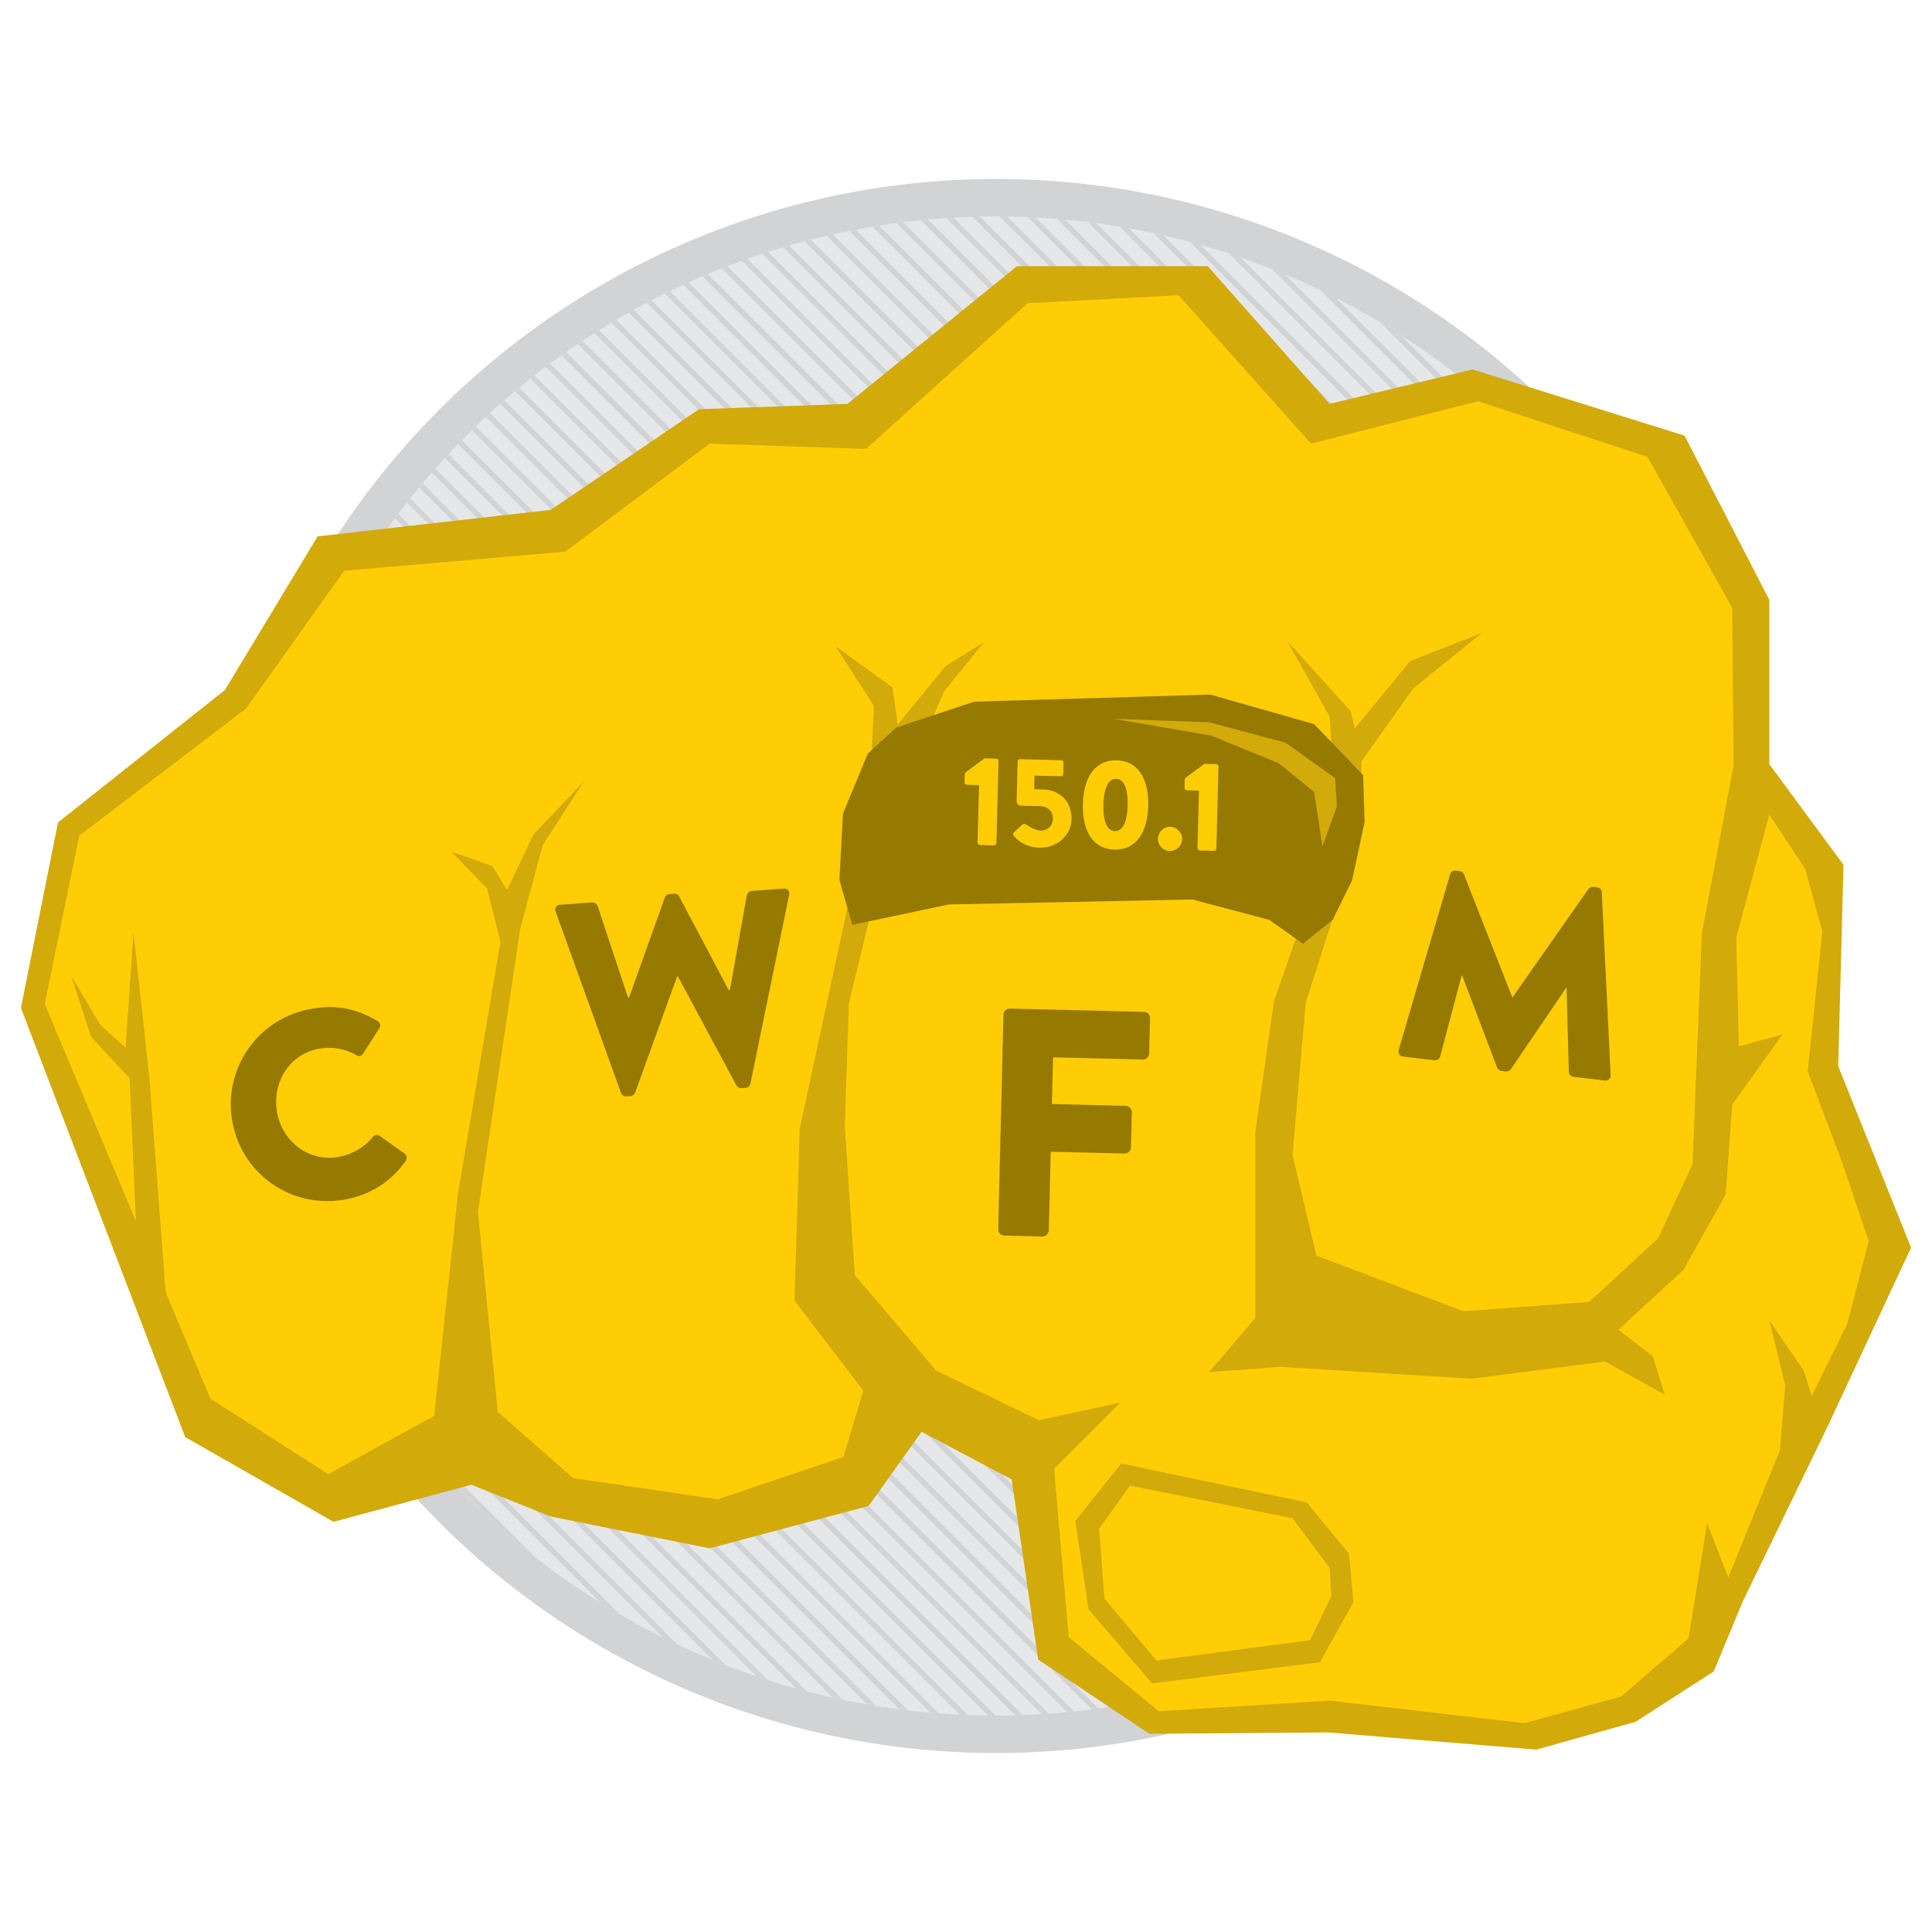 <?xml version="1.0" encoding="utf-8"?>
<!-- Generator: Adobe Illustrator 17.0.2, SVG Export Plug-In . SVG Version: 6.00 Build 0)  -->
<!DOCTYPE svg PUBLIC "-//W3C//DTD SVG 1.1//EN" "http://www.w3.org/Graphics/SVG/1.1/DTD/svg11.dtd">
<svg version="1.1" id="Layer_1" xmlns="http://www.w3.org/2000/svg" xmlns:xlink="http://www.w3.org/1999/xlink" x="0px" y="0px"
	 width="150px" height="150px" viewBox="0 0 150 150" enable-background="new 0 0 150 150" xml:space="preserve">
<g>
	<g>
		<g>
			<circle fill="#D1D3D4" cx="77.33" cy="75" r="61.105"/>
		</g>
	</g>
	<g>
		<g>
			<circle fill="#E6E7E8" cx="77.33" cy="75" r="58.198"/>
		</g>
	</g>
	<g>
		<defs>
			<circle id="SVGID_1_" cx="77.33" cy="75" r="58.198"/>
		</defs>
		<clipPath id="SVGID_2_">
			<use xlink:href="#SVGID_1_"  overflow="visible"/>
		</clipPath>
		<g clip-path="url(#SVGID_2_)">
			<g>
				
					<rect x="-51.306" y="113.915" transform="matrix(0.707 0.707 -0.707 0.707 89.539 12.077)" fill="#D1D3D4" width="162.995" height="0.413"/>
			</g>
			<g>
				
					<rect x="-50.239" y="112.849" transform="matrix(0.707 0.707 -0.707 0.707 89.097 11.011)" fill="#D1D3D4" width="162.995" height="0.413"/>
			</g>
			<g>
				
					<rect x="-49.173" y="111.782" transform="matrix(0.707 0.707 -0.707 0.707 88.656 9.944)" fill="#D1D3D4" width="162.994" height="0.413"/>
			</g>
			<g>
				
					<rect x="-48.107" y="110.716" transform="matrix(0.707 0.707 -0.707 0.707 88.214 8.878)" fill="#D1D3D4" width="162.994" height="0.413"/>
			</g>
			<g>
				
					<rect x="-47.041" y="109.65" transform="matrix(0.707 0.707 -0.707 0.707 87.773 7.812)" fill="#D1D3D4" width="162.995" height="0.413"/>
			</g>
			<g>
				
					<rect x="-45.974" y="108.583" transform="matrix(0.707 0.707 -0.707 0.707 87.331 6.745)" fill="#D1D3D4" width="162.995" height="0.413"/>
			</g>
			<g>
				
					<rect x="-44.908" y="107.517" transform="matrix(0.707 0.707 -0.707 0.707 86.889 5.679)" fill="#D1D3D4" width="162.995" height="0.413"/>
			</g>
			<g>
				
					<rect x="-43.841" y="106.451" transform="matrix(0.707 0.707 -0.707 0.707 86.447 4.613)" fill="#D1D3D4" width="162.994" height="0.413"/>
			</g>
			<g>
				
					<rect x="-42.775" y="105.384" transform="matrix(0.707 0.707 -0.707 0.707 86.005 3.546)" fill="#D1D3D4" width="162.994" height="0.413"/>
			</g>
			<g>
				
					<rect x="-41.709" y="104.318" transform="matrix(0.707 0.707 -0.707 0.707 85.564 2.48)" fill="#D1D3D4" width="162.995" height="0.413"/>
			</g>
			<g>
				
					<rect x="-40.642" y="103.252" transform="matrix(0.707 0.707 -0.707 0.707 85.122 1.414)" fill="#D1D3D4" width="162.994" height="0.413"/>
			</g>
			<g>
				
					<rect x="-39.576" y="102.186" transform="matrix(0.707 0.707 -0.707 0.707 84.68 0.347)" fill="#D1D3D4" width="162.995" height="0.413"/>
			</g>
			<g>
				
					<rect x="-38.51" y="101.119" transform="matrix(0.707 0.707 -0.707 0.707 84.239 -0.719)" fill="#D1D3D4" width="162.994" height="0.413"/>
			</g>
			<g>
				
					<rect x="-37.444" y="100.053" transform="matrix(0.707 0.707 -0.707 0.707 83.797 -1.785)" fill="#D1D3D4" width="162.994" height="0.413"/>
			</g>
			<g>
				
					<rect x="-36.377" y="98.987" transform="matrix(0.707 0.707 -0.707 0.707 83.356 -2.852)" fill="#D1D3D4" width="162.995" height="0.413"/>
			</g>
			<g>
				
					<rect x="-35.311" y="97.92" transform="matrix(0.707 0.707 -0.707 0.707 82.914 -3.918)" fill="#D1D3D4" width="162.995" height="0.413"/>
			</g>
			<g>
				
					<rect x="-34.245" y="96.854" transform="matrix(0.707 0.707 -0.707 0.707 82.472 -4.984)" fill="#D1D3D4" width="162.995" height="0.413"/>
			</g>
			<g>
				
					<rect x="-33.178" y="95.787" transform="matrix(0.707 0.707 -0.707 0.707 82.031 -6.051)" fill="#D1D3D4" width="162.994" height="0.413"/>
			</g>
			<g>
				
					<rect x="-32.112" y="94.721" transform="matrix(0.707 0.707 -0.707 0.707 81.589 -7.117)" fill="#D1D3D4" width="162.994" height="0.413"/>
			</g>
			<g>
				
					<rect x="-31.046" y="93.655" transform="matrix(0.707 0.707 -0.707 0.707 81.147 -8.183)" fill="#D1D3D4" width="162.995" height="0.413"/>
			</g>
			<g>
				
					<rect x="-29.979" y="92.589" transform="matrix(0.707 0.707 -0.707 0.707 80.705 -9.25)" fill="#D1D3D4" width="162.995" height="0.413"/>
			</g>
			<g>
				
					<rect x="-28.913" y="91.522" transform="matrix(0.707 0.707 -0.707 0.707 80.264 -10.316)" fill="#D1D3D4" width="162.994" height="0.413"/>
			</g>
			<g>
				
					<rect x="-27.847" y="90.456" transform="matrix(0.707 0.707 -0.707 0.707 79.822 -11.382)" fill="#D1D3D4" width="162.994" height="0.413"/>
			</g>
			<g>
				
					<rect x="-26.78" y="89.39" transform="matrix(0.707 0.707 -0.707 0.707 79.38 -12.449)" fill="#D1D3D4" width="162.994" height="0.413"/>
			</g>
			<g>
				
					<rect x="-25.714" y="88.323" transform="matrix(0.707 0.707 -0.707 0.707 78.939 -13.515)" fill="#D1D3D4" width="162.995" height="0.413"/>
			</g>
			<g>
				
					<rect x="-24.648" y="87.257" transform="matrix(0.707 0.707 -0.707 0.707 78.497 -14.581)" fill="#D1D3D4" width="162.995" height="0.413"/>
			</g>
			<g>
				
					<rect x="-23.581" y="86.191" transform="matrix(0.707 0.707 -0.707 0.707 78.055 -15.648)" fill="#D1D3D4" width="162.994" height="0.413"/>
			</g>
			<g>
				
					<rect x="-22.515" y="85.124" transform="matrix(0.707 0.707 -0.707 0.707 77.613 -16.714)" fill="#D1D3D4" width="162.994" height="0.413"/>
			</g>
			<g>
				
					<rect x="-21.449" y="84.058" transform="matrix(0.707 0.707 -0.707 0.707 77.172 -17.78)" fill="#D1D3D4" width="162.995" height="0.413"/>
			</g>
			<g>
				
					<rect x="-20.382" y="82.992" transform="matrix(0.707 0.707 -0.707 0.707 76.73 -18.847)" fill="#D1D3D4" width="162.994" height="0.413"/>
			</g>
			<g>
				
					<rect x="-19.316" y="81.925" transform="matrix(0.707 0.707 -0.707 0.707 76.288 -19.913)" fill="#D1D3D4" width="162.995" height="0.413"/>
			</g>
			<g>
				
					<rect x="-18.25" y="80.859" transform="matrix(0.707 0.707 -0.707 0.707 75.847 -20.979)" fill="#D1D3D4" width="162.994" height="0.413"/>
			</g>
			<g>
				
					<rect x="-17.183" y="79.793" transform="matrix(0.707 0.707 -0.707 0.707 75.405 -22.046)" fill="#D1D3D4" width="162.994" height="0.413"/>
			</g>
			<g>
				
					<rect x="-16.117" y="78.727" transform="matrix(0.707 0.707 -0.707 0.707 74.964 -23.112)" fill="#D1D3D4" width="162.995" height="0.413"/>
			</g>
			<g>
				
					<rect x="-15.051" y="77.66" transform="matrix(0.707 0.707 -0.707 0.707 74.522 -24.178)" fill="#D1D3D4" width="162.995" height="0.413"/>
			</g>
			<g>
				
					<rect x="-13.984" y="76.594" transform="matrix(0.707 0.707 -0.707 0.707 74.08 -25.245)" fill="#D1D3D4" width="162.995" height="0.413"/>
			</g>
			<g>
				
					<rect x="-12.918" y="75.527" transform="matrix(0.707 0.707 -0.707 0.707 73.638 -26.311)" fill="#D1D3D4" width="162.994" height="0.413"/>
			</g>
			<g>
				
					<rect x="-11.852" y="74.461" transform="matrix(0.707 0.707 -0.707 0.707 73.197 -27.377)" fill="#D1D3D4" width="162.994" height="0.413"/>
			</g>
			<g>
				
					<rect x="-10.786" y="73.395" transform="matrix(0.707 0.707 -0.707 0.707 72.755 -28.444)" fill="#D1D3D4" width="162.995" height="0.413"/>
			</g>
			<g>
				
					<rect x="-9.719" y="72.329" transform="matrix(0.707 0.707 -0.707 0.707 72.313 -29.51)" fill="#D1D3D4" width="162.995" height="0.413"/>
			</g>
			<g>
				
					<rect x="-8.653" y="71.262" transform="matrix(0.707 0.707 -0.707 0.707 71.872 -30.576)" fill="#D1D3D4" width="162.994" height="0.413"/>
			</g>
			<g>
				
					<rect x="-7.586" y="70.196" transform="matrix(0.707 0.707 -0.707 0.707 71.43 -31.642)" fill="#D1D3D4" width="162.994" height="0.413"/>
			</g>
			<g>
				
					<rect x="-6.52" y="69.129" transform="matrix(0.707 0.707 -0.707 0.707 70.988 -32.709)" fill="#D1D3D4" width="162.994" height="0.413"/>
			</g>
			<g>
				
					<rect x="-5.454" y="68.063" transform="matrix(0.707 0.707 -0.707 0.707 70.547 -33.775)" fill="#D1D3D4" width="162.995" height="0.413"/>
			</g>
			<g>
				
					<rect x="-4.388" y="66.997" transform="matrix(0.707 0.707 -0.707 0.707 70.105 -34.841)" fill="#D1D3D4" width="162.995" height="0.413"/>
			</g>
			<g>
				
					<rect x="-3.321" y="65.931" transform="matrix(0.707 0.707 -0.707 0.707 69.663 -35.908)" fill="#D1D3D4" width="162.994" height="0.413"/>
			</g>
			<g>
				
					<rect x="-2.255" y="64.864" transform="matrix(0.707 0.707 -0.707 0.707 69.221 -36.974)" fill="#D1D3D4" width="162.994" height="0.413"/>
			</g>
			<g>
				
					<rect x="-1.189" y="63.798" transform="matrix(0.707 0.707 -0.707 0.707 68.78 -38.04)" fill="#D1D3D4" width="162.995" height="0.413"/>
			</g>
			<g>
				
					<rect x="-0.122" y="62.732" transform="matrix(0.707 0.707 -0.707 0.707 68.338 -39.107)" fill="#D1D3D4" width="162.995" height="0.413"/>
			</g>
			<g>
				
					<rect x="0.944" y="61.665" transform="matrix(0.707 0.707 -0.707 0.707 67.897 -40.173)" fill="#D1D3D4" width="162.995" height="0.413"/>
			</g>
			<g>
				
					<rect x="2.01" y="60.599" transform="matrix(0.707 0.707 -0.707 0.707 67.455 -41.239)" fill="#D1D3D4" width="162.994" height="0.413"/>
			</g>
			<g>
				
					<rect x="3.077" y="59.533" transform="matrix(0.707 0.707 -0.707 0.707 67.013 -42.306)" fill="#D1D3D4" width="162.994" height="0.413"/>
			</g>
			<g>
				
					<rect x="4.143" y="58.466" transform="matrix(0.707 0.707 -0.707 0.707 66.572 -43.372)" fill="#D1D3D4" width="162.995" height="0.413"/>
			</g>
			<g>
				
					<rect x="5.209" y="57.4" transform="matrix(0.707 0.707 -0.707 0.707 66.13 -44.438)" fill="#D1D3D4" width="162.995" height="0.413"/>
			</g>
			<g>
				
					<rect x="6.276" y="56.334" transform="matrix(0.707 0.707 -0.707 0.707 65.688 -45.505)" fill="#D1D3D4" width="162.995" height="0.413"/>
			</g>
			<g>
				
					<rect x="7.342" y="55.267" transform="matrix(0.707 0.707 -0.707 0.707 65.246 -46.571)" fill="#D1D3D4" width="162.994" height="0.413"/>
			</g>
			<g>
				
					<rect x="8.408" y="54.201" transform="matrix(0.707 0.707 -0.707 0.707 64.805 -47.637)" fill="#D1D3D4" width="162.994" height="0.413"/>
			</g>
			<g>
				
					<rect x="9.475" y="53.135" transform="matrix(0.707 0.707 -0.707 0.707 64.363 -48.704)" fill="#D1D3D4" width="162.995" height="0.413"/>
			</g>
			<g>
				
					<rect x="10.541" y="52.069" transform="matrix(0.707 0.707 -0.707 0.707 63.921 -49.77)" fill="#D1D3D4" width="162.995" height="0.413"/>
			</g>
			<g>
				
					<rect x="11.607" y="51.002" transform="matrix(0.707 0.707 -0.707 0.707 63.48 -50.836)" fill="#D1D3D4" width="162.994" height="0.413"/>
			</g>
			<g>
				
					<rect x="12.674" y="49.936" transform="matrix(0.707 0.707 -0.707 0.707 63.038 -51.903)" fill="#D1D3D4" width="162.994" height="0.413"/>
			</g>
			<g>
				
					<rect x="13.74" y="48.869" transform="matrix(0.707 0.707 -0.707 0.707 62.596 -52.969)" fill="#D1D3D4" width="162.994" height="0.413"/>
			</g>
			<g>
				
					<rect x="14.806" y="47.803" transform="matrix(0.707 0.707 -0.707 0.707 62.155 -54.035)" fill="#D1D3D4" width="162.995" height="0.413"/>
			</g>
			<g>
				
					<rect x="15.873" y="46.737" transform="matrix(0.707 0.707 -0.707 0.707 61.713 -55.102)" fill="#D1D3D4" width="162.995" height="0.413"/>
			</g>
			<g>
				
					<rect x="16.939" y="45.67" transform="matrix(0.707 0.707 -0.707 0.707 61.271 -56.168)" fill="#D1D3D4" width="162.994" height="0.413"/>
			</g>
			<g>
				
					<rect x="18.005" y="44.604" transform="matrix(0.707 0.707 -0.707 0.707 60.829 -57.234)" fill="#D1D3D4" width="162.994" height="0.413"/>
			</g>
			<g>
				
					<rect x="19.071" y="43.538" transform="matrix(0.707 0.707 -0.707 0.707 60.388 -58.301)" fill="#D1D3D4" width="162.995" height="0.413"/>
			</g>
			<g>
				
					<rect x="20.138" y="42.472" transform="matrix(0.707 0.707 -0.707 0.707 59.946 -59.367)" fill="#D1D3D4" width="162.995" height="0.413"/>
			</g>
			<g>
				
					<rect x="21.204" y="41.405" transform="matrix(0.707 0.707 -0.707 0.707 59.505 -60.433)" fill="#D1D3D4" width="162.995" height="0.413"/>
			</g>
			<g>
				
					<rect x="22.271" y="40.339" transform="matrix(0.707 0.707 -0.707 0.707 59.063 -61.5)" fill="#D1D3D4" width="162.994" height="0.413"/>
			</g>
			<g>
				
					<rect x="23.337" y="39.272" transform="matrix(0.707 0.707 -0.707 0.707 58.621 -62.566)" fill="#D1D3D4" width="162.994" height="0.413"/>
			</g>
			<g>
				
					<rect x="24.403" y="38.206" transform="matrix(0.707 0.707 -0.707 0.707 58.18 -63.632)" fill="#D1D3D4" width="162.995" height="0.413"/>
			</g>
			<g>
				
					<rect x="25.469" y="37.14" transform="matrix(0.707 0.707 -0.707 0.707 57.738 -64.698)" fill="#D1D3D4" width="162.995" height="0.413"/>
			</g>
			<g>
				
					<rect x="26.536" y="36.074" transform="matrix(0.707 0.707 -0.707 0.707 57.296 -65.765)" fill="#D1D3D4" width="162.995" height="0.413"/>
			</g>
			<g>
				
					<rect x="27.602" y="35.007" transform="matrix(0.707 0.707 -0.707 0.707 56.855 -66.831)" fill="#D1D3D4" width="162.994" height="0.413"/>
			</g>
			<g>
				
					<rect x="28.668" y="33.941" transform="matrix(0.707 0.707 -0.707 0.707 56.413 -67.897)" fill="#D1D3D4" width="162.994" height="0.413"/>
			</g>
			<g>
				
					<rect x="29.735" y="32.875" transform="matrix(0.707 0.707 -0.707 0.707 55.971 -68.964)" fill="#D1D3D4" width="162.995" height="0.413"/>
			</g>
			<g>
				
					<rect x="30.801" y="31.808" transform="matrix(0.707 0.707 -0.707 0.707 55.529 -70.03)" fill="#D1D3D4" width="162.995" height="0.413"/>
			</g>
			<g>
				
					<rect x="31.867" y="30.742" transform="matrix(0.707 0.707 -0.707 0.707 55.088 -71.097)" fill="#D1D3D4" width="162.994" height="0.413"/>
			</g>
			<g>
				
					<rect x="32.934" y="29.676" transform="matrix(0.707 0.707 -0.707 0.707 54.646 -72.163)" fill="#D1D3D4" width="162.994" height="0.413"/>
			</g>
			<g>
				
					<rect x="34" y="28.609" transform="matrix(0.707 0.707 -0.707 0.707 54.204 -73.229)" fill="#D1D3D4" width="162.994" height="0.413"/>
			</g>
			<g>
				
					<rect x="35.066" y="27.543" transform="matrix(0.707 0.707 -0.707 0.707 53.763 -74.296)" fill="#D1D3D4" width="162.995" height="0.413"/>
			</g>
		</g>
	</g>
	<g>
		<g>
			<polygon fill="#D2AA0A" points="14.377,111.572 1.625,78.252 4.504,63.855 17.462,53.571 24.661,41.642 42.76,39.585 
				54.278,31.77 65.796,31.358 78.959,20.663 93.768,20.663 103.229,31.358 114.336,28.684 130.79,33.826 137.371,46.578 
				137.371,59.33 143.13,67.146 142.719,82.777 148.375,96.866 141.896,110.749 135.315,124.324 133.052,129.774 126.985,133.682 
				119.272,135.842 103.126,134.505 89.243,134.608 80.605,128.849 78.548,114.863 71.555,111.161 67.441,116.92 55.101,120.21 
				42.76,117.742 36.59,115.274 25.895,118.154 			"/>
		</g>
	</g>
	<g>
		<g>
			<polygon fill="#FFCD05" points="16.331,108.59 25.483,114.451 33.71,109.927 35.562,92.65 38.852,73.111 37.824,68.997 
				35.047,66.118 38.235,67.249 39.367,69.1 41.423,64.781 45.331,60.667 42.143,65.603 40.395,72.082 37.104,94.09 38.647,109.618 
				44.508,114.76 55.718,116.405 65.487,113.115 67.03,107.973 61.682,100.98 62.094,87.611 67.441,62.827 67.853,54.805 
				64.87,50.178 69.292,53.366 69.704,56.245 73.406,51.72 76.388,49.869 73.303,53.674 69.807,61.798 65.899,77.944 65.59,87.508 
				66.363,98.992 72.69,106.419 80.667,110.27 86.981,108.898 81.839,114.04 82.97,127.101 89.963,132.859 103.229,132.037 
				118.346,133.785 125.853,131.728 131.098,127.203 132.538,118.256 134.183,122.473 138.194,112.6 138.605,107.561 
				137.371,102.522 140.045,106.43 140.662,108.384 143.439,102.728 145.084,96.352 142.925,89.976 140.354,83.189 141.485,72.288 
				140.148,67.454 137.371,63.238 134.8,72.802 135.006,81.235 138.4,80.309 134.492,85.76 133.978,92.753 130.687,98.614 
				125.648,103.242 128.322,105.299 129.247,108.281 124.619,105.71 114.233,107.047 99.424,106.122 93.871,106.533 97.47,102.317 
				97.47,87.816 98.91,77.738 103.743,63.855 103.229,55.628 99.938,49.766 104.874,55.217 105.183,56.554 109.502,51.309 
				115.055,49.149 109.708,53.468 105.697,59.125 105.594,64.678 101.378,77.841 100.35,89.667 102.201,97.483 113.616,101.802 
				123.385,101.083 128.733,96.146 131.407,90.387 132.127,72.494 134.595,59.433 134.492,47.195 127.91,35.472 114.747,31.153 
				101.789,34.443 91.506,22.926 79.782,23.543 67.236,34.855 55.101,34.443 43.891,42.829 26.718,44.316 19.107,55.011 
				6.15,64.883 3.476,77.944 10.553,94.816 10.058,83.703 7.075,80.515 5.533,75.784 7.795,79.589 9.749,81.338 10.366,72.391 
				11.6,83.703 12.858,100.311 			"/>
		</g>
	</g>
	<g>
		<g>
			<polygon fill="#D2AA0A" points="87.049,113.629 83.484,118.085 84.513,124.941 89.449,130.7 102.475,129.054 105.08,124.392 
				104.737,120.622 101.447,116.645 			"/>
		</g>
	</g>
	<g>
		<g>
			<polygon fill="#FFCD05" points="87.735,115.343 85.335,118.702 85.747,124.118 89.792,128.917 101.721,127.341 103.366,123.913 
				103.229,121.719 100.35,117.879 			"/>
		</g>
	</g>
	<g>
		<g>
			<path fill="#957900" d="M23.977,78.364c2.047-0.41,3.689-0.08,5.335,0.911c0.217,0.127,0.266,0.373,0.135,0.569l-1.265,1.978
				c-0.114,0.172-0.34,0.217-0.512,0.102c-0.892-0.523-1.97-0.69-2.972-0.49c-2.313,0.464-3.627,2.727-3.168,5.021
				c0.455,2.272,2.551,3.811,4.865,3.348c0.962-0.193,1.936-0.75,2.547-1.532c0.118-0.152,0.385-0.205,0.536-0.086l1.937,1.379
				c0.172,0.115,0.204,0.385,0.09,0.557c-1.121,1.629-2.754,2.616-4.576,2.981c-4.094,0.82-8.042-1.775-8.862-5.869
				C17.247,83.139,19.882,79.184,23.977,78.364z"/>
		</g>
	</g>
	<g>
		<g>
			<path fill="#957900" d="M43.143,70.782c-0.107-0.293,0.049-0.519,0.348-0.54l2.501-0.18c0.171-0.012,0.352,0.125,0.406,0.271
				l2.36,7.114l0.086-0.006l2.772-7.763c0.055-0.133,0.176-0.249,0.347-0.261l0.385-0.028c0.192-0.014,0.328,0.083,0.38,0.208
				l3.855,7.286l0.085-0.006l1.316-7.379c0.032-0.153,0.192-0.314,0.364-0.326l2.5-0.18c0.3-0.021,0.486,0.179,0.422,0.485
				l-3.008,14.655c-0.03,0.175-0.192,0.315-0.363,0.328l-0.342,0.025c-0.15,0.011-0.307-0.086-0.381-0.21l-4.541-8.461l-0.064,0.005
				l-3.261,9.022c-0.055,0.133-0.197,0.251-0.346,0.262l-0.342,0.025c-0.171,0.012-0.352-0.104-0.407-0.272L43.143,70.782z"/>
		</g>
	</g>
	<g>
		<g>
			<path fill="#957900" d="M77.908,78.771c0.006-0.252,0.213-0.473,0.491-0.466l10.423,0.256c0.277,0.007,0.473,0.238,0.467,0.49
				l-0.067,2.744c-0.006,0.251-0.213,0.473-0.491,0.466l-6.973-0.171l-0.089,3.626l5.74,0.141c0.252,0.006,0.473,0.239,0.466,0.491
				l-0.067,2.744c-0.006,0.252-0.238,0.473-0.49,0.467l-5.74-0.141l-0.15,6.118c-0.006,0.251-0.239,0.473-0.491,0.466l-2.97-0.073
				c-0.277-0.007-0.473-0.239-0.467-0.491L77.908,78.771z"/>
		</g>
	</g>
	<g>
		<g>
			<path fill="#957900" d="M112.587,67.878c0.043-0.184,0.247-0.307,0.413-0.287l0.331,0.039c0.104,0.012,0.28,0.117,0.328,0.249
				l3.746,9.527l0.042,0.005l5.873-8.385c0.077-0.117,0.273-0.178,0.377-0.166l0.332,0.039c0.166,0.02,0.335,0.187,0.334,0.376
				l0.688,14.21c0.01,0.274-0.199,0.439-0.447,0.409l-2.446-0.291c-0.187-0.022-0.355-0.21-0.355-0.378l-0.172-6.517l-0.042-0.005
				l-4.28,6.304c-0.077,0.117-0.276,0.199-0.379,0.186l-0.373-0.045c-0.125-0.015-0.278-0.138-0.326-0.27l-2.706-7.133l-0.042-0.005
				l-1.672,6.298c-0.04,0.163-0.226,0.31-0.433,0.285l-2.447-0.291c-0.248-0.03-0.413-0.238-0.34-0.503L112.587,67.878z"/>
		</g>
	</g>
	<g>
		<g>
			<polygon fill="#957900" points="69.573,56.494 75.624,54.477 93.962,53.927 102.031,56.219 105.832,60.18 105.949,63.818 
				104.977,68.342 103.48,71.403 101.16,73.273 98.547,71.417 92.564,69.835 73.653,70.222 66.18,71.806 65.171,68.322 
				65.446,63.187 67.372,58.511 			"/>
		</g>
	</g>
	<g>
		<g>
			<polygon fill="#D2AA0A" points="86.466,55.806 93.893,56.081 99.807,57.663 103.658,60.414 103.796,62.614 102.673,65.709 
				102.031,61.491 99.257,59.245 94.031,57.113 			"/>
		</g>
	</g>
	<g>
		<g>
			<path fill="#FFCD05" d="M76.01,60.955l-0.95-0.024c-0.099-0.002-0.176-0.093-0.174-0.193l0.016-0.623
				c0.001-0.04,0.032-0.118,0.063-0.147l1.473-1.093l0.912,0.023c0.099,0.002,0.176,0.093,0.174,0.193l-0.16,6.358
				c-0.002,0.099-0.084,0.186-0.183,0.184l-1.1-0.028c-0.109-0.003-0.186-0.093-0.184-0.192L76.01,60.955z"/>
		</g>
		<g>
			<path fill="#FFCD05" d="M78.742,64.61l0.639-0.598c0.061-0.058,0.16-0.075,0.239-0.024c0,0,0.691,0.493,1.167,0.504
				c0.535,0.013,0.95-0.373,0.964-0.917c0.013-0.535-0.353-0.97-0.996-0.986l-1.525-0.038c-0.198-0.005-0.302-0.196-0.298-0.354
				l0.077-3.07c0.002-0.099,0.083-0.186,0.192-0.184l3.189,0.08c0.109,0.003,0.186,0.094,0.184,0.193l-0.022,0.871
				c-0.003,0.099-0.084,0.186-0.193,0.184l-2.04-0.051l-0.026,1.059l0.703,0.018c1.366,0.034,2.233,1.018,2.201,2.314
				c-0.031,1.238-1.116,2.241-2.502,2.206c-1.03-0.026-1.7-0.567-1.94-0.87C78.628,64.795,78.62,64.726,78.742,64.61z"/>
		</g>
		<g>
			<path fill="#FFCD05" d="M84.076,62.434c0.054-2.168,1.007-3.442,2.622-3.402c1.614,0.04,2.502,1.36,2.448,3.529
				c-0.054,2.169-1.008,3.443-2.622,3.402C84.91,65.923,84.022,64.603,84.076,62.434z M87.551,62.521
				c0.033-1.297-0.286-2.038-0.89-2.053s-0.959,0.709-0.992,2.006c-0.032,1.308,0.286,2.039,0.89,2.054
				C87.164,64.543,87.519,63.829,87.551,62.521z"/>
		</g>
		<g>
			<path fill="#FFCD05" d="M90.857,64.19c0.515,0.013,0.939,0.459,0.926,0.974c-0.012,0.506-0.458,0.92-0.973,0.907
				c-0.505-0.013-0.92-0.449-0.908-0.954C89.915,64.602,90.352,64.177,90.857,64.19z"/>
		</g>
		<g>
			<path fill="#FFCD05" d="M93.087,61.382l-0.951-0.024c-0.099-0.003-0.176-0.093-0.174-0.193l0.016-0.623
				c0.001-0.04,0.032-0.118,0.063-0.148l1.473-1.093l0.912,0.023c0.099,0.003,0.176,0.093,0.174,0.193l-0.16,6.358
				c-0.002,0.099-0.084,0.186-0.183,0.184l-1.1-0.027c-0.109-0.003-0.185-0.094-0.183-0.193L93.087,61.382z"/>
		</g>
	</g>
</g>
</svg>
